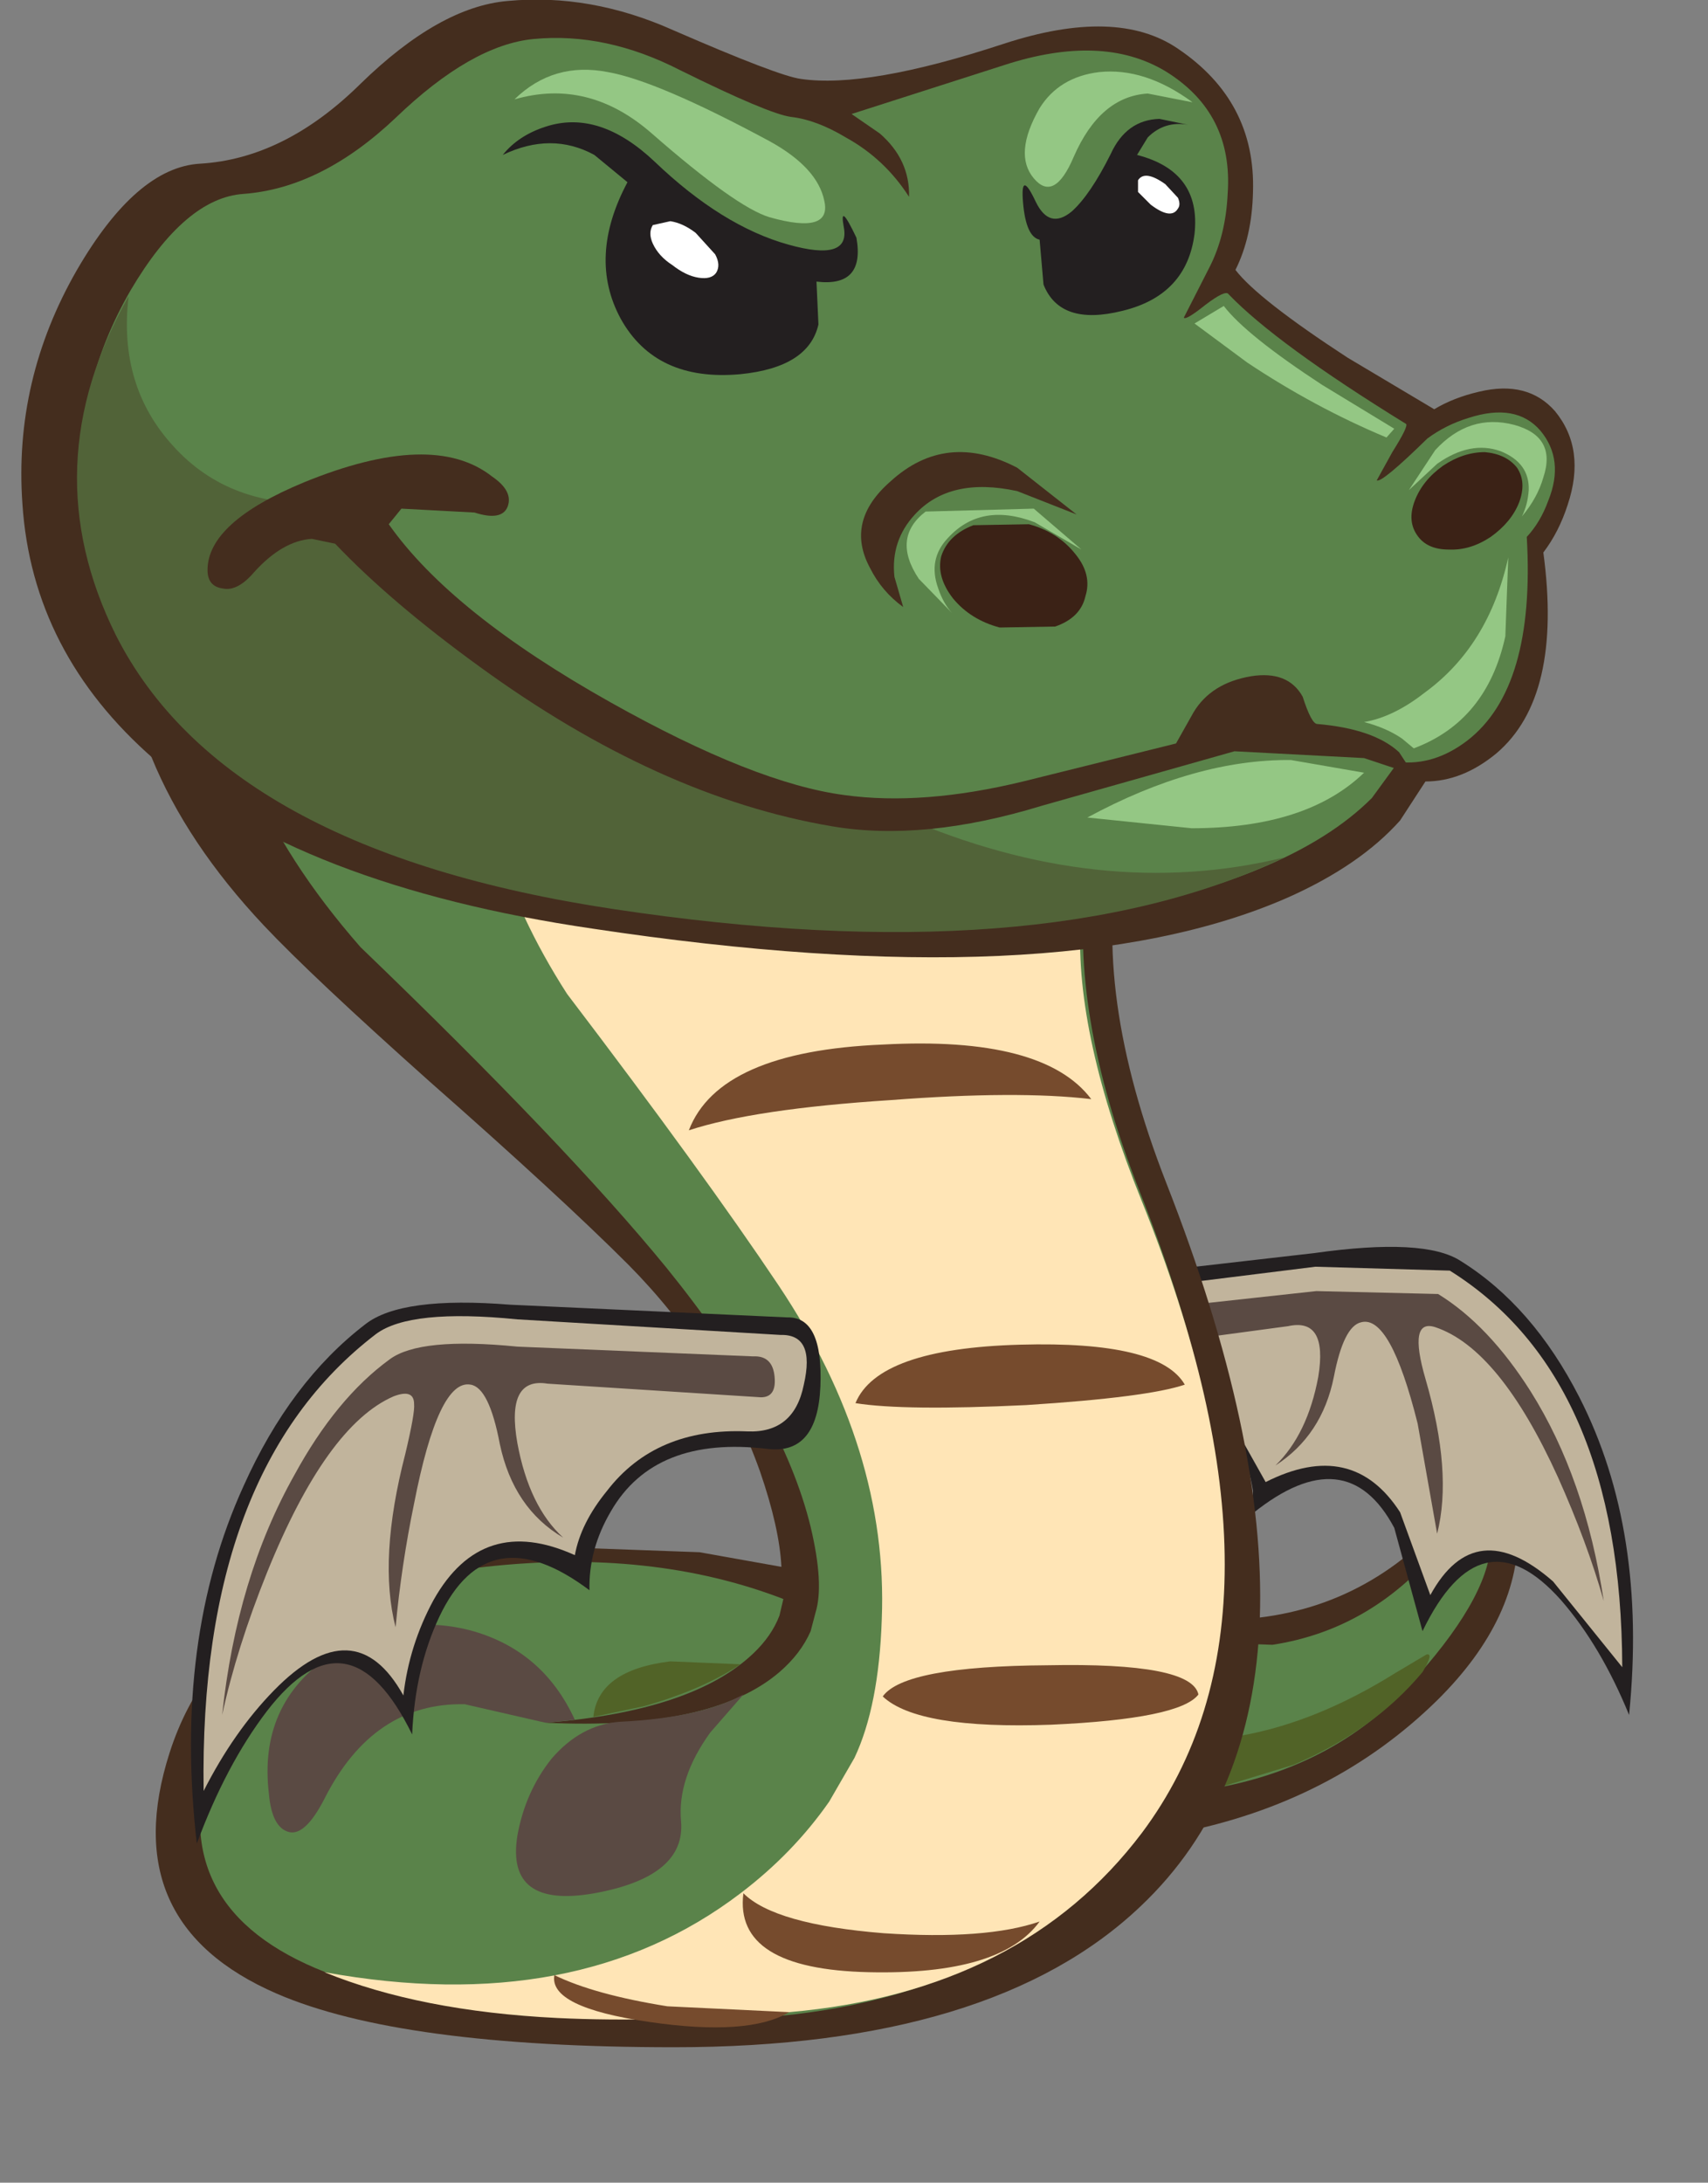 <?xml version="1.0" encoding="UTF-8" standalone="no"?>
<svg xmlns:ffdec="https://www.free-decompiler.com/flash" xmlns:xlink="http://www.w3.org/1999/xlink" ffdec:objectType="frame" height="112.0px" width="87.65px" xmlns="http://www.w3.org/2000/svg">
  <rect width="100%" height="100%" fill="#808080" stroke="none"/>
  <g transform="matrix(1.0, 0.0, 0.0, 1.0, 78.9, 41.35)">
    <use ffdec:characterId="447" height="105.05" transform="matrix(1.0, 0.0, 0.0, 1.0, -77.8, -41.35)" width="82.7" xlink:href="#shape0"/>
  </g>
  <defs>
    <g id="shape0" transform="matrix(1.0, 0.0, 0.0, 1.0, 77.8, 41.35)">
      <path d="M-18.4 52.7 Q-10.5 51.15 -5.15 45.9 -0.85 41.65 -1.0 37.0 -1.05 35.15 -1.9 34.75 -2.85 34.25 -4.05 35.8 -8.35 41.1 -14.7 41.7 -17.9 42.05 -20.2 41.25 L-25.2 53.1 -18.4 52.7" fill="#442d1e" fill-rule="evenodd" stroke="none"/>
      <path d="M-16.8 50.45 Q-10.2 49.35 -6.15 44.65 -2.3 40.3 -2.4 37.55 -2.4 36.5 -3.1 36.5 -3.85 36.55 -4.85 37.85 -8.4 42.25 -13.6 43.05 L-18.15 42.9 -22.6 50.6 -16.8 50.45" fill="#5a834a" fill-rule="evenodd" stroke="none"/>
      <path d="M-15.15 47.7 L-16.1 50.3 -12.5 49.2 Q-8.4 47.45 -5.9 44.45 -5.3 43.45 -5.7 43.55 L-7.3 44.5 Q-11.3 47.0 -15.15 47.7" fill="#516327" fill-rule="evenodd" stroke="none"/>
      <path d="M-15.35 32.85 Q-14.8 33.85 -14.6 35.15 L-14.6 36.3 Q-9.8 32.45 -7.35 37.05 L-5.9 42.35 Q-2.9 36.15 1.2 40.75 3.25 43.1 4.7 46.65 5.65 37.2 2.15 30.35 -0.25 25.65 -3.95 23.35 -5.8 22.15 -11.45 22.95 L-25.4 24.55 Q-27.25 24.65 -26.35 28.05 -25.45 31.4 -23.0 30.9 -17.3 29.65 -15.35 32.85" fill="#231f20" fill-rule="evenodd" stroke="none"/>
      <path d="M-15.55 31.85 L-13.95 34.7 Q-9.5 32.45 -7.05 36.25 L-5.5 40.5 Q-3.2 36.3 0.8 39.8 L4.35 44.2 Q4.3 29.35 -4.5 23.85 L-11.4 23.65 -24.25 25.25 Q-25.9 25.4 -25.35 27.6 -24.75 29.85 -22.45 29.6 -18.05 29.1 -15.55 31.85" fill="#c1b49c" fill-rule="evenodd" stroke="none"/>
      <path d="M-12.8 26.7 Q-10.75 26.25 -11.25 29.3 -11.8 32.25 -13.45 33.85 -11.05 32.3 -10.45 29.3 -9.95 26.7 -9.05 26.5 -7.55 26.1 -6.15 31.7 L-5.15 37.35 Q-4.35 34.2 -5.75 29.4 -6.65 26.3 -5.25 26.75 -1.95 27.85 1.05 34.45 2.55 37.8 3.4 40.8 2.45 34.5 -0.35 30.05 -2.5 26.65 -5.1 25.05 L-11.35 24.9 -22.8 26.15 Q-23.8 26.2 -23.85 27.15 -23.95 28.15 -23.2 28.1 L-12.8 26.7" fill="#5a4a43" fill-rule="evenodd" stroke="none"/>
      <path d="M-65.35 6.15 Q-62.9 8.75 -56.85 14.15 -50.15 20.05 -46.65 23.55 -42.0 28.25 -39.9 34.15 -38.9 37.05 -38.8 39.05 L-43.0 38.3 -52.6 37.95 Q-67.05 38.75 -70.2 48.6 -73.0 57.35 -64.7 60.95 -58.35 63.7 -44.3 63.7 -27.95 63.7 -20.35 56.45 -8.8 45.5 -19.05 19.35 -22.9 9.5 -21.4 2.35 L-20.2 -2.7 Q-19.7 -5.45 -20.45 -8.15 -21.3 -11.3 -29.35 -15.2 -37.3 -19.1 -46.7 -20.95 -57.3 -23.0 -64.05 -21.1 -72.0 -18.9 -72.55 -11.55 -73.3 -2.3 -65.35 6.15" fill="#442d1e" fill-rule="evenodd" stroke="none"/>
      <path d="M-60.15 -19.0 Q-67.0 -17.0 -67.5 -10.1 -68.15 -1.6 -60.4 7.25 -49.85 17.4 -44.7 23.7 -38.75 31.05 -37.3 37.0 -36.6 39.95 -37.05 41.4 L-37.3 42.35 Q-37.8 43.5 -38.9 44.45 -42.4 47.45 -50.9 47.05 -43.35 46.45 -40.25 43.5 -39.3 42.6 -38.9 41.55 L-38.7 40.7 Q-45.45 38.1 -54.0 39.05 -65.4 40.3 -68.1 48.75 -70.5 56.6 -62.2 59.85 -56.0 62.3 -43.2 62.3 -29.15 62.3 -21.65 54.25 -11.2 43.05 -20.45 19.7 -24.05 10.5 -23.15 3.7 L-22.3 -1.15 Q-21.95 -3.85 -22.6 -6.3 -23.4 -9.3 -30.25 -13.05 -37.2 -16.8 -45.3 -18.65 -54.4 -20.7 -60.15 -19.0" fill="#5a834a" fill-rule="evenodd" stroke="none"/>
      <path d="M-54.4 -6.15 Q-54.85 1.8 -49.8 9.65 -42.8 18.85 -38.95 24.6 -33.3 33.05 -33.65 41.75 -33.8 46.2 -35.05 48.85 L-36.35 51.1 Q-38.2 53.75 -40.9 55.8 -49.3 62.2 -62.25 59.85 -57.35 61.85 -50.3 62.2 -45.2 62.45 -38.4 61.9 -26.45 60.85 -20.3 52.7 -11.8 41.35 -20.3 20.3 -23.75 11.75 -23.45 6.0 L-23.0 1.8 Q-22.8 -0.65 -23.3 -2.85 -23.85 -5.55 -28.65 -9.0 -33.45 -12.4 -39.0 -14.05 L-49.3 -14.35 Q-54.0 -12.45 -54.4 -6.15" fill="#ffe5b6" fill-rule="evenodd" stroke="none"/>
      <path d="M-26.55 27.65 Q-33.85 27.85 -35.0 30.65 -32.5 31.05 -26.25 30.75 -20.0 30.35 -18.1 29.7 -19.4 27.45 -26.55 27.65" fill="#764b2d" fill-rule="evenodd" stroke="none"/>
      <path d="M-25.15 44.1 Q-32.5 44.15 -33.6 45.7 -31.8 47.4 -24.95 47.15 -18.35 46.85 -17.4 45.6 -17.75 43.95 -25.15 44.1" fill="#764b2d" fill-rule="evenodd" stroke="none"/>
      <path d="M-25.55 57.25 Q-28.3 58.2 -33.55 57.85 -39.15 57.4 -40.75 55.8 -41.25 59.7 -34.3 59.85 -27.55 60.0 -25.55 57.25" fill="#764b2d" fill-rule="evenodd" stroke="none"/>
      <path d="M-45.6 62.4 Q-40.5 63.15 -38.4 61.9 L-44.65 61.6 Q-48.4 61.0 -50.45 60.0 -50.75 61.65 -45.6 62.4" fill="#764b2d" fill-rule="evenodd" stroke="none"/>
      <path d="M-40.75 45.6 Q-42.95 46.8 -47.1 47.0 -49.1 47.15 -50.6 48.9 -51.95 50.6 -52.35 52.85 -52.95 56.6 -48.4 55.8 -43.7 54.95 -43.95 52.1 -44.15 49.9 -42.45 47.55 L-40.75 45.6" fill="#5a4a43" fill-rule="evenodd" stroke="none"/>
      <path d="M-50.9 47.05 L-49.4 46.9 Q-51.05 43.3 -54.8 42.3 -58.55 41.35 -61.95 43.6 -65.65 46.1 -65.1 50.7 -64.95 52.4 -64.1 52.65 -63.25 52.9 -62.25 50.95 -59.75 46.0 -55.05 46.1 L-50.9 47.05" fill="#5a4a43" fill-rule="evenodd" stroke="none"/>
      <path d="M-22.9 15.05 Q-25.35 11.8 -33.6 12.25 -42.0 12.6 -43.55 16.65 -40.2 15.55 -33.2 15.1 -26.7 14.6 -22.9 15.05" fill="#764b2d" fill-rule="evenodd" stroke="none"/>
      <path d="M-48.45 46.75 L-45.85 46.2 Q-42.85 45.35 -40.9 44.05 L-44.5 43.9 Q-48.2 44.35 -48.45 46.75" fill="#516327" fill-rule="evenodd" stroke="none"/>
      <path d="M-65.2 46.45 Q-61.0 41.0 -57.75 47.65 -57.6 44.25 -56.35 41.6 -53.85 36.35 -48.65 40.25 -48.7 38.15 -47.55 36.2 -45.3 32.3 -39.5 33.0 -36.95 33.3 -36.8 29.8 -36.65 26.2 -38.5 26.25 L-52.7 25.6 Q-58.3 25.15 -60.15 26.6 -64.0 29.55 -66.4 34.9 -70.0 42.8 -68.8 53.25 -67.3 49.2 -65.2 46.45" fill="#231f20" fill-rule="evenodd" stroke="none"/>
      <path d="M-64.85 45.4 Q-60.7 41.15 -58.2 45.65 -57.9 43.05 -56.65 40.75 -54.15 36.3 -49.4 38.45 -49.1 36.8 -47.75 35.15 -45.25 31.9 -40.55 32.1 -38.15 32.2 -37.65 29.7 -37.05 27.1 -38.85 27.15 L-52.35 26.35 Q-57.85 25.8 -59.6 27.1 -68.7 34.05 -68.45 50.55 -66.9 47.5 -64.85 45.4" fill="#c1b49c" fill-rule="evenodd" stroke="none"/>
      <path d="M-65.2 39.35 Q-62.15 31.8 -58.7 30.3 -57.65 29.9 -57.65 30.7 -57.6 31.15 -58.1 33.25 -59.5 38.65 -58.6 42.15 -58.3 38.95 -57.65 35.8 -56.4 29.4 -54.75 29.7 -53.8 29.85 -53.25 32.75 -52.55 36.05 -50.0 37.55 -51.75 35.95 -52.35 32.7 -52.95 29.3 -50.8 29.65 L-39.85 30.35 Q-39.05 30.35 -39.15 29.3 -39.25 28.2 -40.25 28.25 L-52.35 27.75 Q-57.35 27.25 -58.9 28.4 -61.65 30.4 -63.8 34.35 -66.75 39.6 -67.5 46.65 -66.75 43.2 -65.2 39.35" fill="#5a4a43" fill-rule="evenodd" stroke="none"/>
      <path d="M-71.0 -2.4 Q-63.5 4.1 -48.5 6.3 -24.6 9.9 -12.8 4.7 -9.1 3.05 -7.05 0.75 L-5.75 -1.25 Q-3.85 -1.25 -2.1 -2.7 1.3 -5.6 0.3 -13.0 1.1 -14.05 1.55 -15.45 2.5 -18.3 0.9 -20.25 -0.5 -21.85 -3.0 -21.25 -4.3 -20.95 -5.3 -20.35 L-9.75 -23.0 Q-14.35 -26.0 -15.5 -27.5 -14.65 -29.2 -14.6 -31.5 -14.45 -36.15 -18.45 -38.85 -21.6 -41.0 -27.4 -39.1 -34.4 -36.8 -37.8 -37.3 -38.95 -37.45 -44.35 -39.8 -48.6 -41.7 -52.85 -41.3 -56.35 -41.0 -60.4 -37.05 -64.3 -33.2 -68.65 -32.95 -71.9 -32.75 -74.95 -27.5 -78.2 -21.85 -77.75 -15.5 -77.25 -7.85 -71.0 -2.4" fill="#442d1e" fill-rule="evenodd" stroke="none"/>
      <path d="M-74.7 -15.45 Q-73.4 0.75 -47.4 4.7 -25.6 8.0 -14.2 3.2 -10.6 1.7 -8.5 -0.4 L-7.15 -2.25 Q-5.3 -2.05 -3.6 -3.35 -0.1 -6.05 -0.55 -13.8 0.15 -14.55 0.55 -15.65 1.4 -17.75 0.15 -19.25 -1.1 -20.7 -3.55 -19.9 -4.7 -19.55 -5.65 -18.85 -8.0 -16.55 -8.25 -16.7 L-7.45 -18.15 Q-6.6 -19.5 -6.75 -19.6 -13.4 -23.7 -15.85 -26.25 -16.0 -26.5 -17.05 -25.7 -18.05 -24.9 -18.15 -25.05 L-16.8 -27.7 Q-16.0 -29.3 -15.9 -31.4 -15.6 -35.55 -19.1 -37.7 -22.35 -39.65 -27.4 -38.0 L-35.2 -35.5 -33.75 -34.5 Q-32.2 -33.15 -32.25 -31.25 -33.5 -33.2 -35.5 -34.3 -37.0 -35.2 -38.3 -35.35 -39.45 -35.5 -44.0 -37.75 -47.8 -39.7 -51.5 -39.35 -54.7 -39.05 -58.6 -35.3 -62.4 -31.7 -66.4 -31.4 -69.4 -31.2 -72.2 -26.45 -75.2 -21.25 -74.7 -15.45" fill="#5a834a" fill-rule="evenodd" stroke="none"/>
      <path d="M-6.15 -13.85 Q-5.65 -13.15 -4.55 -13.15 -3.45 -13.1 -2.4 -13.8 -1.35 -14.55 -0.95 -15.55 -0.55 -16.6 -1.05 -17.35 -1.6 -18.05 -2.7 -18.15 -3.8 -18.15 -4.85 -17.45 -5.9 -16.7 -6.3 -15.65 -6.7 -14.6 -6.15 -13.85" fill="#3b2216" fill-rule="evenodd" stroke="none"/>
      <path d="M-30.6 -12.8 Q-30.85 -11.75 -30.0 -10.65 -29.1 -9.55 -27.6 -9.15 L-24.75 -9.2 Q-23.45 -9.65 -23.2 -10.75 -22.85 -11.85 -23.7 -12.9 -24.6 -14.05 -26.1 -14.45 L-28.95 -14.4 Q-30.25 -13.9 -30.6 -12.8" fill="#3b2216" fill-rule="evenodd" stroke="none"/>
      <path d="M-23.65 -14.95 L-26.7 -17.35 Q-30.35 -19.25 -33.2 -16.65 -35.55 -14.6 -34.25 -12.2 -33.65 -11.0 -32.55 -10.2 L-33.0 -11.75 Q-33.2 -13.6 -31.95 -14.95 -30.15 -16.9 -26.7 -16.15 L-23.65 -14.95" fill="#442d1e" fill-rule="evenodd" stroke="none"/>
      <path d="M-31.75 -11.65 L-30.05 -9.9 Q-30.5 -10.4 -30.75 -11.15 -31.3 -12.65 -30.25 -13.75 -28.55 -15.6 -25.8 -14.55 L-23.4 -13.15 -25.85 -15.25 -31.4 -15.1 Q-33.15 -13.75 -31.75 -11.65" fill="#94c784" fill-rule="evenodd" stroke="none"/>
      <path d="M-6.6 -16.2 L-5.15 -17.55 Q-3.45 -18.75 -1.9 -18.2 -0.4 -17.6 -0.45 -16.2 -0.5 -15.45 -0.8 -14.85 0.0 -15.8 0.3 -16.85 1.0 -18.95 -1.2 -19.55 -3.5 -20.15 -5.25 -18.25 L-6.6 -16.2" fill="#94c784" fill-rule="evenodd" stroke="none"/>
      <path d="M-70.0 -18.45 Q-72.85 -21.55 -72.3 -26.15 -77.25 -17.4 -72.95 -8.75 -67.35 2.3 -47.4 5.3 -25.5 8.6 -13.0 2.65 -22.45 4.95 -32.6 0.55 -45.7 -1.7 -55.3 -8.85 -60.05 -12.4 -62.2 -15.55 -67.1 -15.25 -70.0 -18.45" fill="#516338" fill-rule="evenodd" stroke="none"/>
      <path d="M-65.85 -12.0 Q-64.4 -13.6 -62.9 -13.7 L-61.7 -13.45 Q-58.85 -10.45 -54.3 -7.15 -45.1 -0.45 -36.2 1.05 -31.5 1.85 -25.45 0.0 L-15.55 -2.8 -8.9 -2.45 -6.35 -1.6 -7.1 -2.75 Q-8.4 -3.95 -11.3 -4.2 -11.6 -4.2 -12.05 -5.6 -12.8 -6.95 -14.7 -6.65 -16.75 -6.3 -17.65 -4.8 L-18.55 -3.2 -26.4 -1.25 Q-31.55 0.0 -35.55 -0.55 -40.15 -1.15 -47.55 -5.3 -55.75 -9.9 -58.95 -14.45 L-58.3 -15.25 -54.55 -15.05 Q-53.15 -14.6 -52.85 -15.35 -52.55 -16.15 -53.65 -16.9 -56.7 -19.3 -63.3 -16.6 -68.25 -14.55 -68.25 -12.1 -68.25 -11.25 -67.45 -11.15 -66.7 -11.0 -65.85 -12.0" fill="#442d1e" fill-rule="evenodd" stroke="none"/>
      <path d="M-46.7 -32.0 Q-48.75 -28.15 -47.05 -25.0 -45.25 -21.75 -40.9 -22.15 -37.4 -22.5 -36.9 -24.7 L-37.0 -26.9 Q-34.5 -26.6 -34.95 -29.15 -35.85 -31.05 -35.6 -29.7 -35.25 -27.9 -38.45 -28.8 -41.85 -29.75 -45.3 -33.05 -48.15 -35.75 -50.9 -34.85 -52.3 -34.4 -53.1 -33.4 -50.6 -34.6 -48.4 -33.4 L-46.7 -32.0" fill="#231f20" fill-rule="evenodd" stroke="none"/>
      <path d="M-25.35 -26.75 Q-24.5 -24.6 -21.3 -25.4 -18.0 -26.2 -17.6 -29.35 -17.25 -32.55 -20.55 -33.4 L-20.0 -34.3 Q-19.15 -35.15 -17.95 -34.95 L-19.4 -35.25 Q-21.1 -35.2 -21.9 -33.45 -22.95 -31.35 -23.9 -30.5 -25.05 -29.55 -25.75 -31.0 -26.55 -32.7 -26.4 -30.95 -26.25 -29.2 -25.55 -29.05 L-25.35 -26.75" fill="#231f20" fill-rule="evenodd" stroke="none"/>
      <path d="M-45.4 -29.8 Q-45.65 -29.4 -45.4 -28.85 -45.1 -28.2 -44.4 -27.75 -43.7 -27.2 -43.05 -27.1 -42.4 -27.0 -42.15 -27.35 -41.9 -27.75 -42.2 -28.3 L-43.2 -29.4 Q-43.85 -29.9 -44.5 -30.0 L-45.4 -29.8" fill="#ffffff" fill-rule="evenodd" stroke="none"/>
      <path d="M-20.5 -32.1 L-20.5 -31.5 -19.85 -30.85 Q-18.8 -30.05 -18.45 -30.65 -18.3 -30.85 -18.45 -31.2 L-19.1 -31.9 Q-20.15 -32.65 -20.5 -32.1" fill="#ffffff" fill-rule="evenodd" stroke="none"/>
      <path d="M-39.4 -34.1 Q-45.15 -37.2 -47.7 -37.65 -50.5 -38.2 -52.5 -36.25 -48.7 -37.35 -45.45 -34.5 -41.1 -30.7 -39.4 -30.2 -36.2 -29.3 -36.6 -31.05 -36.95 -32.75 -39.4 -34.1" fill="#94c784" fill-rule="evenodd" stroke="none"/>
      <path d="M-25.55 -35.8 Q-26.9 -33.45 -25.85 -32.2 -24.8 -30.95 -23.8 -33.3 -22.45 -36.4 -20.0 -36.55 L-17.7 -36.1 Q-20.15 -37.9 -22.5 -37.65 -24.55 -37.4 -25.55 -35.8" fill="#94c784" fill-rule="evenodd" stroke="none"/>
      <path d="M-6.35 -2.95 Q-2.6 -4.35 -1.65 -8.7 L-1.5 -12.75 Q-2.5 -8.2 -5.8 -5.8 -7.4 -4.55 -8.9 -4.3 -7.75 -4.0 -6.95 -3.45 L-6.35 -2.95" fill="#94c784" fill-rule="evenodd" stroke="none"/>
      <path d="M-8.9 -1.7 L-12.65 -2.35 Q-17.55 -2.4 -23.1 0.6 L-17.75 1.15 Q-11.85 1.15 -8.9 -1.7" fill="#94c784" fill-rule="evenodd" stroke="none"/>
      <path d="M-7.35 -19.35 L-11.05 -21.6 Q-14.95 -24.15 -16.1 -25.65 L-17.6 -24.75 -14.9 -22.75 Q-11.45 -20.45 -7.75 -18.9 L-7.35 -19.35" fill="#94c784" fill-rule="evenodd" stroke="none"/>
    </g>
  </defs>
</svg>
